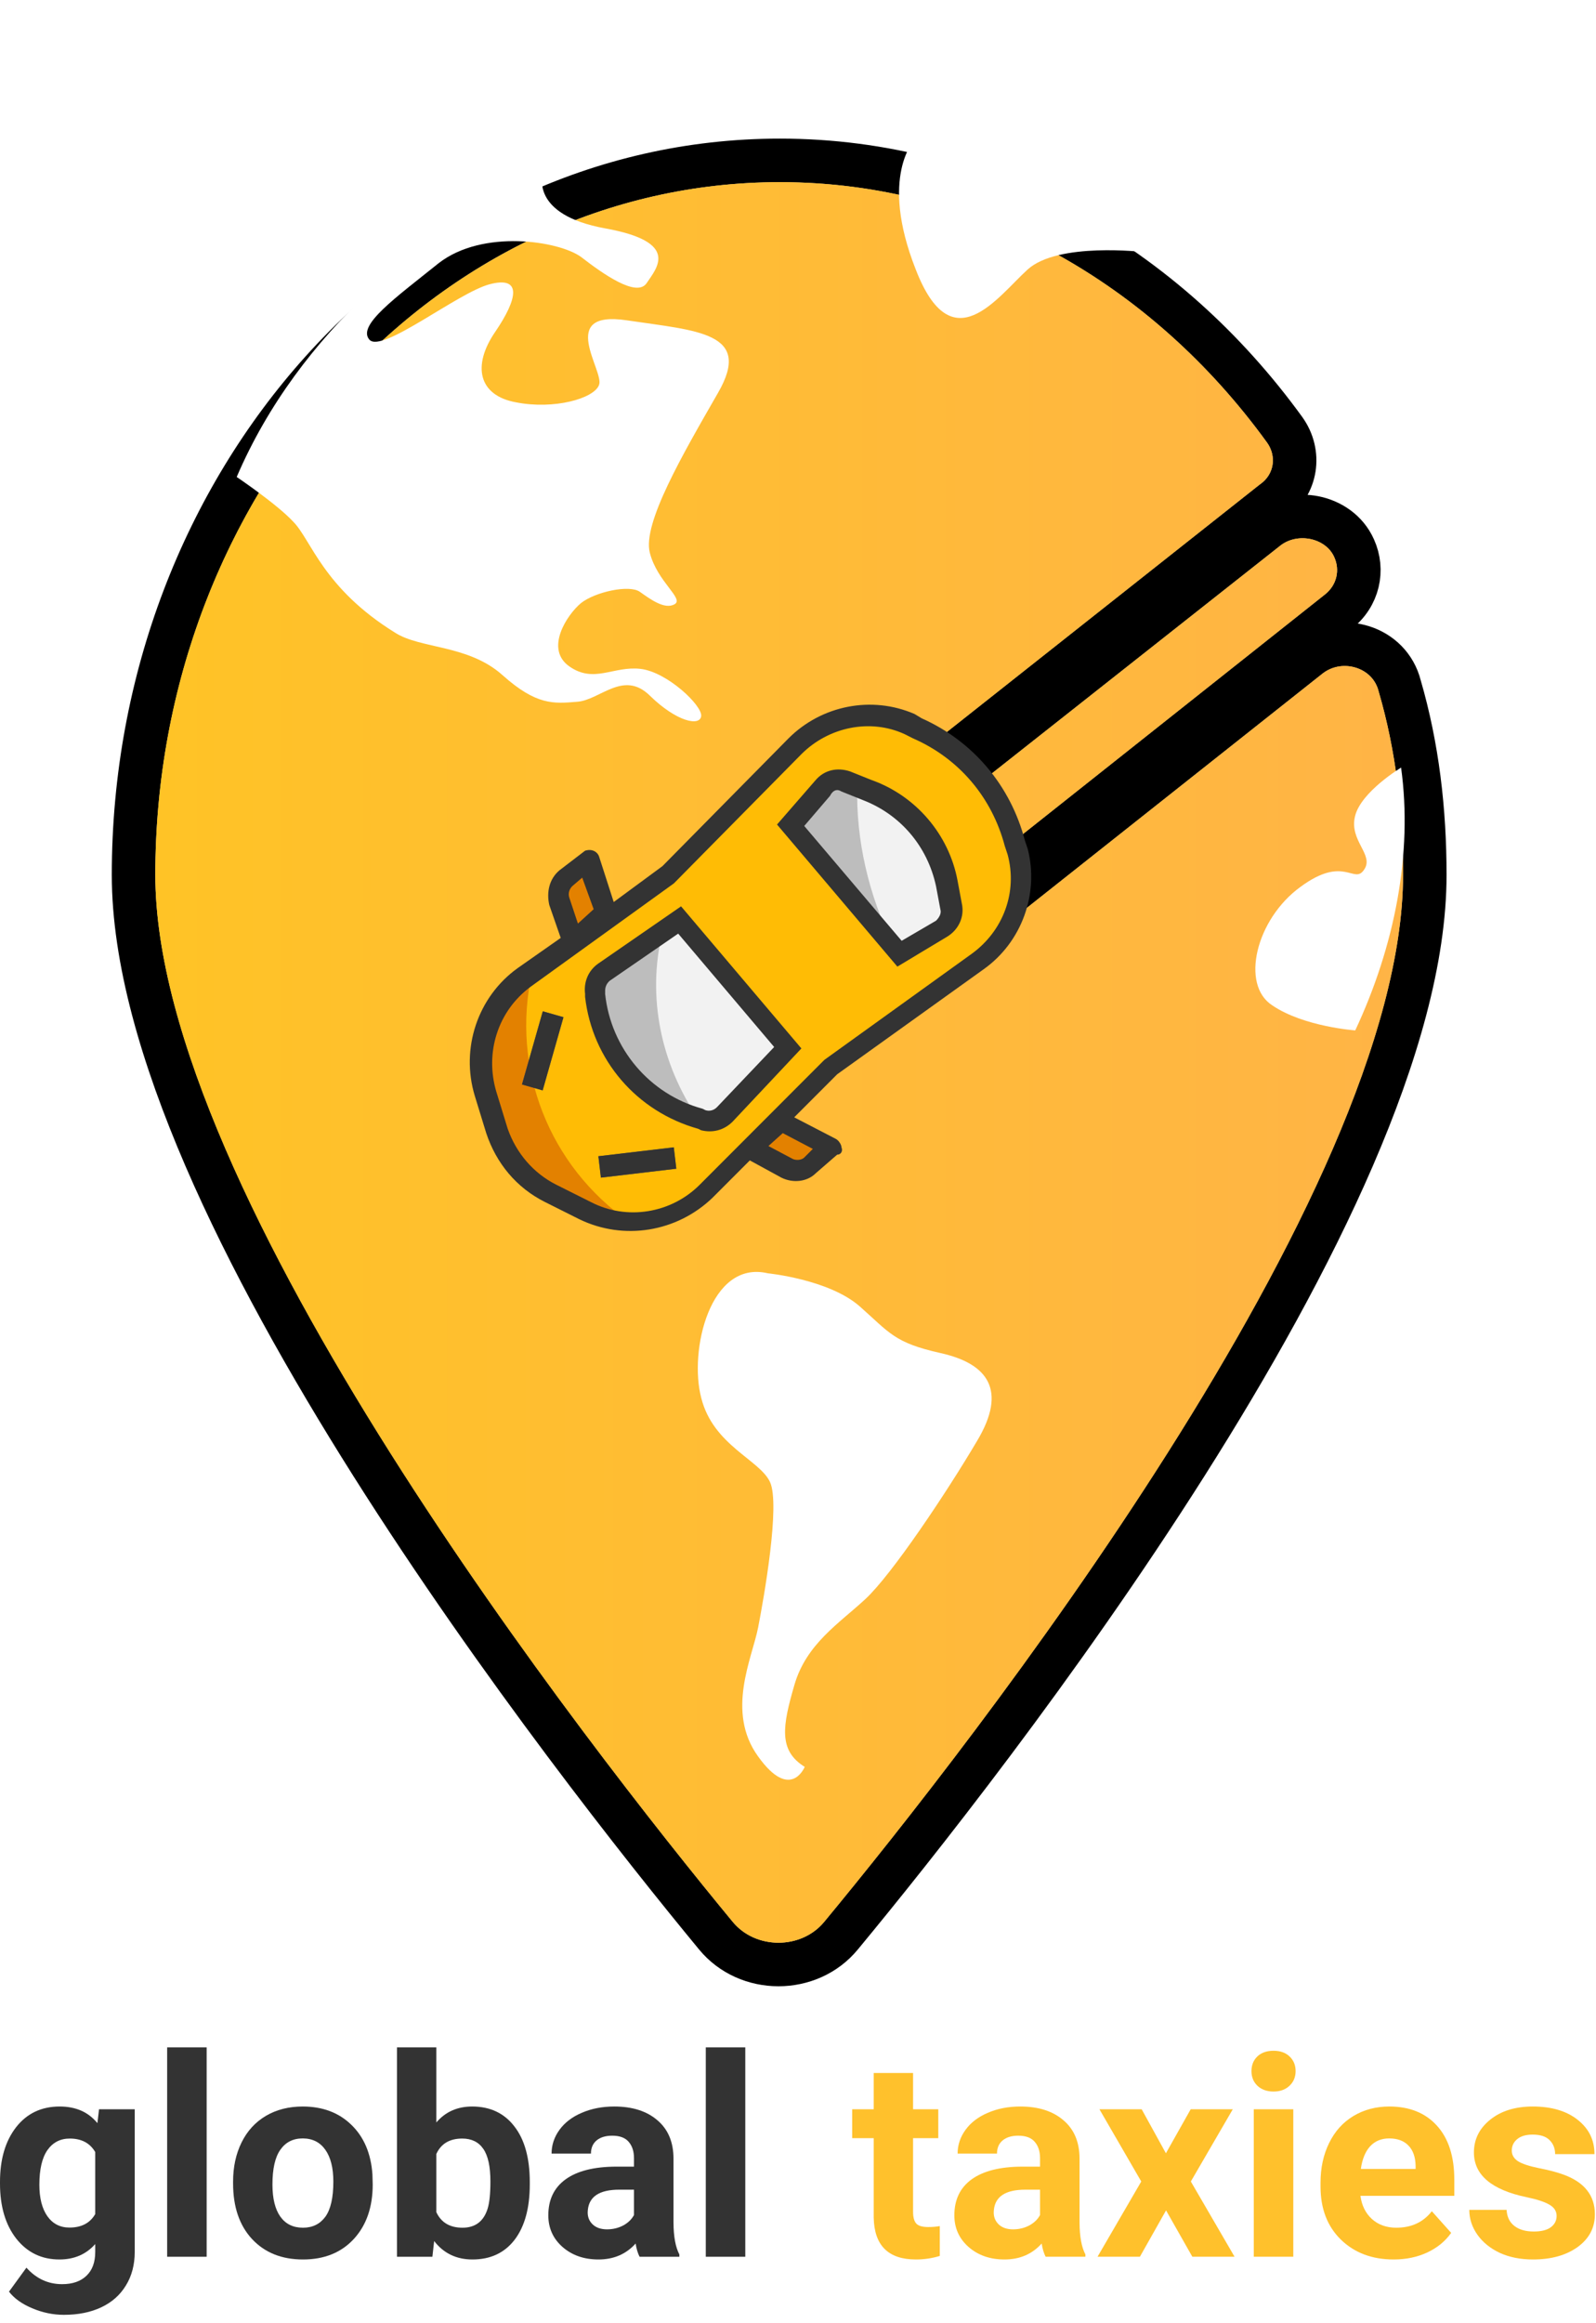 <svg width="110" height="160" viewBox="0 0 110 160" fill="none" xmlns="http://www.w3.org/2000/svg">
<path d="M0 150.267C0 148.708 0.369 147.453 1.108 146.502C1.853 145.551 2.854 145.075 4.112 145.075C5.227 145.075 6.093 145.457 6.713 146.22L6.826 145.263H9.286V155.084C9.286 155.972 9.082 156.745 8.675 157.403C8.275 158.06 7.708 158.561 6.976 158.905C6.244 159.249 5.386 159.421 4.403 159.421C3.659 159.421 2.933 159.271 2.225 158.971C1.518 158.676 0.983 158.295 0.62 157.825L1.821 156.173C2.497 156.93 3.317 157.309 4.281 157.309C5.001 157.309 5.561 157.115 5.962 156.727C6.363 156.345 6.563 155.8 6.563 155.093V154.548C5.937 155.256 5.114 155.609 4.094 155.609C2.873 155.609 1.884 155.134 1.127 154.182C0.376 153.224 0 151.957 0 150.38V150.267ZM2.713 150.464C2.713 151.384 2.898 152.107 3.267 152.633C3.637 153.152 4.144 153.412 4.788 153.412C5.615 153.412 6.206 153.102 6.563 152.483V148.211C6.2 147.591 5.615 147.281 4.807 147.281C4.156 147.281 3.643 147.547 3.267 148.079C2.898 148.611 2.713 149.406 2.713 150.464Z" fill="#333333"/>
<path d="M14.243 155.422H11.52V141H14.243V155.422Z" fill="#333333"/>
<path d="M16.065 150.248C16.065 149.24 16.259 148.342 16.647 147.554C17.035 146.765 17.592 146.155 18.318 145.723C19.05 145.291 19.898 145.075 20.862 145.075C22.233 145.075 23.35 145.494 24.214 146.333C25.084 147.172 25.569 148.311 25.669 149.751L25.688 150.445C25.688 152.004 25.253 153.256 24.383 154.201C23.513 155.14 22.346 155.609 20.881 155.609C19.416 155.609 18.246 155.14 17.37 154.201C16.5 153.262 16.065 151.985 16.065 150.37V150.248ZM18.778 150.445C18.778 151.409 18.959 152.148 19.323 152.661C19.686 153.168 20.205 153.422 20.881 153.422C21.538 153.422 22.052 153.171 22.421 152.671C22.79 152.164 22.975 151.356 22.975 150.248C22.975 149.303 22.79 148.571 22.421 148.051C22.052 147.532 21.532 147.272 20.862 147.272C20.199 147.272 19.686 147.532 19.323 148.051C18.959 148.564 18.778 149.362 18.778 150.445Z" fill="#333333"/>
<path d="M36.514 150.436C36.514 152.063 36.166 153.334 35.472 154.248C34.777 155.155 33.807 155.609 32.561 155.609C31.459 155.609 30.58 155.187 29.923 154.342L29.801 155.422H27.36V141H30.073V146.173C30.699 145.441 31.522 145.075 32.542 145.075C33.782 145.075 34.752 145.532 35.453 146.446C36.16 147.353 36.514 148.633 36.514 150.286V150.436ZM33.8 150.239C33.8 149.212 33.638 148.464 33.312 147.995C32.987 147.519 32.502 147.281 31.857 147.281C30.993 147.281 30.398 147.635 30.073 148.342V152.351C30.405 153.065 31.006 153.422 31.876 153.422C32.752 153.422 33.328 152.99 33.603 152.126C33.735 151.713 33.8 151.084 33.8 150.239Z" fill="#333333"/>
<path d="M44.081 155.422C43.956 155.177 43.865 154.874 43.809 154.511C43.152 155.243 42.297 155.609 41.246 155.609C40.251 155.609 39.424 155.321 38.767 154.745C38.116 154.17 37.791 153.444 37.791 152.567C37.791 151.491 38.188 150.664 38.983 150.089C39.784 149.513 40.939 149.222 42.448 149.215H43.696V148.633C43.696 148.164 43.574 147.788 43.33 147.507C43.092 147.225 42.714 147.084 42.194 147.084C41.737 147.084 41.377 147.194 41.114 147.413C40.858 147.632 40.73 147.932 40.73 148.314H38.016C38.016 147.726 38.198 147.181 38.561 146.68C38.924 146.18 39.437 145.788 40.1 145.507C40.764 145.219 41.509 145.075 42.335 145.075C43.587 145.075 44.579 145.391 45.311 146.023C46.05 146.649 46.419 147.532 46.419 148.671V153.074C46.425 154.038 46.56 154.767 46.823 155.262V155.422H44.081ZM41.837 153.534C42.238 153.534 42.607 153.447 42.945 153.271C43.283 153.09 43.534 152.849 43.696 152.548V150.802H42.682C41.324 150.802 40.601 151.272 40.514 152.21L40.504 152.37C40.504 152.708 40.623 152.987 40.861 153.206C41.099 153.425 41.424 153.534 41.837 153.534Z" fill="#333333"/>
<path d="M51.367 155.422H48.644V141H51.367V155.422Z" fill="#333333"/>
<path d="M62.931 142.765V145.263H64.668V147.253H62.931V152.323C62.931 152.699 63.003 152.968 63.147 153.131C63.291 153.293 63.567 153.375 63.973 153.375C64.274 153.375 64.54 153.353 64.772 153.309V155.365C64.24 155.528 63.692 155.609 63.128 155.609C61.226 155.609 60.255 154.648 60.218 152.727V147.253H58.734V145.263H60.218V142.765H62.931Z" fill="#FFC12C"/>
<path d="M72.067 155.421C71.942 155.177 71.851 154.874 71.794 154.511C71.137 155.243 70.283 155.609 69.231 155.609C68.236 155.609 67.41 155.321 66.753 154.745C66.102 154.17 65.776 153.444 65.776 152.567C65.776 151.491 66.174 150.664 66.969 150.089C67.77 149.513 68.925 149.222 70.433 149.215H71.682V148.633C71.682 148.164 71.56 147.788 71.316 147.507C71.078 147.225 70.699 147.084 70.18 147.084C69.723 147.084 69.363 147.194 69.1 147.413C68.843 147.632 68.715 147.932 68.715 148.314H66.001C66.001 147.726 66.183 147.181 66.546 146.68C66.909 146.18 67.422 145.788 68.086 145.507C68.749 145.219 69.494 145.075 70.32 145.075C71.572 145.075 72.564 145.391 73.297 146.023C74.035 146.649 74.405 147.532 74.405 148.671V153.074C74.411 154.038 74.546 154.767 74.808 155.262V155.421H72.067ZM69.823 153.534C70.223 153.534 70.593 153.447 70.931 153.271C71.269 153.09 71.519 152.849 71.682 152.548V150.802H70.668C69.309 150.802 68.587 151.272 68.499 152.21L68.49 152.37C68.49 152.708 68.609 152.987 68.846 153.206C69.084 153.425 69.41 153.534 69.823 153.534Z" fill="#FFC12C"/>
<path d="M80.357 148.295L82.066 145.263H84.967L82.075 150.239L85.089 155.421H82.179L80.367 152.229L78.564 155.421H75.644L78.658 150.239L75.775 145.263H78.686L80.357 148.295Z" fill="#FFC12C"/>
<path d="M89.136 155.421H86.413V145.263H89.136V155.421ZM86.254 142.634C86.254 142.227 86.388 141.892 86.657 141.629C86.933 141.366 87.305 141.235 87.775 141.235C88.238 141.235 88.607 141.366 88.882 141.629C89.158 141.892 89.296 142.227 89.296 142.634C89.296 143.047 89.155 143.385 88.873 143.648C88.598 143.911 88.231 144.042 87.775 144.042C87.318 144.042 86.948 143.911 86.667 143.648C86.391 143.385 86.254 143.047 86.254 142.634Z" fill="#FFC12C"/>
<path d="M96.056 155.609C94.566 155.609 93.352 155.152 92.413 154.238C91.48 153.325 91.014 152.107 91.014 150.586V150.323C91.014 149.303 91.211 148.392 91.605 147.591C92 146.784 92.557 146.164 93.276 145.732C94.003 145.294 94.829 145.075 95.755 145.075C97.145 145.075 98.237 145.513 99.032 146.389C99.833 147.266 100.234 148.508 100.234 150.117V151.225H93.765C93.852 151.888 94.115 152.42 94.553 152.821C94.998 153.221 95.558 153.422 96.234 153.422C97.279 153.422 98.096 153.043 98.685 152.286L100.018 153.778C99.611 154.354 99.06 154.805 98.365 155.13C97.671 155.45 96.901 155.609 96.056 155.609ZM95.746 147.272C95.207 147.272 94.769 147.453 94.431 147.816C94.1 148.179 93.887 148.699 93.793 149.375H97.567V149.159C97.555 148.558 97.392 148.095 97.079 147.769C96.766 147.438 96.322 147.272 95.746 147.272Z" fill="#FFC12C"/>
<path d="M107.285 152.614C107.285 152.282 107.119 152.023 106.787 151.835C106.462 151.641 105.936 151.469 105.21 151.318C102.794 150.811 101.586 149.785 101.586 148.239C101.586 147.338 101.958 146.586 102.703 145.986C103.454 145.378 104.434 145.075 105.642 145.075C106.931 145.075 107.961 145.378 108.731 145.986C109.507 146.593 109.895 147.381 109.895 148.352H107.182C107.182 147.963 107.056 147.644 106.806 147.394C106.556 147.137 106.164 147.009 105.632 147.009C105.176 147.009 104.822 147.112 104.571 147.319C104.321 147.525 104.196 147.788 104.196 148.107C104.196 148.408 104.337 148.652 104.618 148.84C104.906 149.021 105.388 149.181 106.064 149.319C106.74 149.45 107.31 149.6 107.773 149.769C109.207 150.295 109.923 151.206 109.923 152.501C109.923 153.428 109.526 154.179 108.731 154.755C107.936 155.324 106.909 155.609 105.651 155.609C104.8 155.609 104.043 155.459 103.379 155.159C102.722 154.852 102.205 154.436 101.83 153.91C101.454 153.378 101.267 152.805 101.267 152.192H103.839C103.864 152.674 104.043 153.043 104.374 153.3C104.706 153.556 105.15 153.684 105.708 153.684C106.227 153.684 106.618 153.587 106.881 153.393C107.15 153.193 107.285 152.933 107.285 152.614Z" fill="#FFC12C"/>
<g filter="url(#filter0_d)">
<path d="M96.7 56.255C96.7 78.23 66.784 116.3 56.813 128.348C55.233 130.275 52.074 130.275 50.494 128.348C40.621 116.397 10.705 78.23 10.705 56.255C10.705 29.943 29.958 8.546 53.752 8.546C67.377 8.546 79.422 15.582 87.32 26.473C88.012 27.437 87.814 28.69 86.827 29.364L38.054 67.917C37.165 68.688 37.066 69.941 37.757 70.808C38.152 71.29 38.843 71.483 39.436 71.483C39.929 71.483 40.423 71.29 40.818 71.001L88.209 33.605C89.394 32.641 91.368 33.027 91.961 34.376C92.356 35.244 92.158 36.304 91.27 36.978L43.977 74.471C43.089 75.242 42.99 76.495 43.681 77.362C44.076 77.844 44.767 78.037 45.36 78.037C45.853 78.037 46.347 77.844 46.742 77.555L91.171 42.376C92.553 41.316 94.627 41.99 95.022 43.629C96.206 47.677 96.7 51.918 96.7 56.255Z" fill="url(#paint0_linear)"/>
<path d="M88.54 25.599L88.535 25.592C80.394 14.367 67.921 7.046 53.752 7.046C28.987 7.046 9.205 29.264 9.205 56.255C9.205 62.05 11.166 68.776 14.156 75.704C17.157 82.656 21.249 89.933 25.629 96.862C34.39 110.719 44.381 123.303 49.336 129.302C51.516 131.958 55.791 131.958 57.97 129.301C62.975 123.255 72.99 110.672 81.763 96.827C86.15 89.904 90.244 82.636 93.247 75.691C96.238 68.771 98.2 62.05 98.2 56.255C98.2 51.816 97.696 47.44 96.47 43.239C95.777 40.485 92.417 39.53 90.258 41.186L90.249 41.193L90.24 41.2L45.837 76.358C45.654 76.487 45.472 76.537 45.36 76.537C45.216 76.537 45.073 76.512 44.962 76.472C44.885 76.443 44.85 76.418 44.841 76.41C44.674 76.184 44.679 75.863 44.942 75.62L92.191 38.163C93.641 37.051 93.998 35.242 93.33 33.764C92.798 32.56 91.693 31.873 90.604 31.653C89.515 31.433 88.258 31.637 87.272 32.434L39.914 69.803C39.731 69.933 39.548 69.983 39.436 69.983C39.292 69.983 39.149 69.958 39.038 69.918C38.961 69.889 38.927 69.864 38.917 69.856C38.751 69.631 38.755 69.309 39.017 69.067L87.721 30.57C89.384 29.396 89.694 27.209 88.54 25.599Z" stroke="black" stroke-width="3"/>
</g>
<g filter="url(#filter1_d)">
<path d="M96.7 56.255C96.7 78.23 66.784 116.3 56.813 128.348C55.233 130.275 52.074 130.275 50.494 128.348C40.621 116.397 10.705 78.23 10.705 56.255C10.705 29.943 29.958 8.546 53.752 8.546C67.377 8.546 79.422 15.582 87.32 26.473C88.012 27.437 87.814 28.69 86.827 29.364L38.054 67.917C37.165 68.688 37.066 69.941 37.757 70.808C38.152 71.29 38.843 71.483 39.436 71.483C39.929 71.483 40.423 71.29 40.818 71.001L88.209 33.605C89.394 32.641 91.368 33.027 91.961 34.376C92.356 35.244 92.158 36.304 91.27 36.978L43.977 74.471C43.089 75.242 42.99 76.495 43.681 77.362C44.076 77.844 44.767 78.037 45.36 78.037C45.853 78.037 46.347 77.844 46.742 77.555L91.171 42.376C92.553 41.316 94.627 41.99 95.022 43.629C96.206 47.677 96.7 51.918 96.7 56.255Z" fill="url(#paint1_linear)"/>
</g>
<path d="M48.223 77.346L54.246 80.509C54.739 80.805 55.431 80.707 55.825 80.311L57.306 79.026L50.395 75.369L48.223 77.346Z" fill="#E38100"/>
<path d="M40.72 68.548L42.892 66.67L40.423 59.256L38.942 60.541C38.449 60.937 38.35 61.53 38.547 62.123L40.72 68.548Z" fill="#E38100"/>
<path d="M33.512 75.27L34.302 77.84C34.895 79.718 36.178 81.3 37.955 82.189L40.325 83.376C43.089 84.76 46.446 84.166 48.618 81.992L57.208 73.392L67.377 66.077C69.747 64.396 70.833 61.332 70.142 58.465L70.043 57.971C69.154 54.413 66.686 51.546 63.329 50.063L62.737 49.767C60.071 48.58 56.912 49.173 54.838 51.348L46.051 60.245L36.178 67.362C33.611 69.141 32.525 72.304 33.512 75.27Z" fill="#FFBC05"/>
<path d="M36.672 66.966C35.191 73.589 37.856 80.311 43.385 84.166C42.299 84.166 41.312 83.87 40.423 83.376L38.054 82.189C36.277 81.3 34.993 79.718 34.401 77.84L33.611 75.27C32.722 72.304 33.808 69.042 36.277 67.263L36.672 66.966Z" fill="#E38100"/>
<path d="M48.223 77.049L48.421 77.148C48.914 77.247 49.507 77.148 49.901 76.753L54.344 72.206L46.841 63.408L41.608 67.065C41.213 67.362 40.917 67.856 41.016 68.449V68.647C41.411 72.601 44.274 75.962 48.223 77.049Z" fill="#F2F2F2"/>
<path d="M48.124 77.049C44.274 75.863 41.509 72.601 41.016 68.548V68.35C40.917 67.856 41.213 67.263 41.608 66.966L45.656 64.199C44.57 68.647 45.557 73.293 48.124 77.049Z" fill="#BDBDBD"/>
<path d="M61.947 65.583L54.443 56.785L56.615 54.215C57.01 53.721 57.702 53.622 58.195 53.819L59.676 54.413C62.441 55.5 64.514 57.872 65.106 60.838L65.403 62.419C65.501 63.013 65.205 63.606 64.711 63.902L61.947 65.583Z" fill="#F2F2F2"/>
<path d="M58.294 53.819L59.084 54.116C58.985 57.872 59.873 61.629 61.552 65.088L54.542 56.884L56.714 54.314C57.01 53.721 57.701 53.523 58.294 53.819Z" fill="#BDBDBD"/>
<path d="M46.437 79.019L41.24 79.633L41.414 81.106L46.611 80.492L46.437 79.019Z" fill="#555160"/>
<path d="M38.835 70.054L37.41 69.649L35.973 74.687L37.398 75.092L38.835 70.054Z" fill="#555160"/>
<path d="M55.233 72.206L46.94 62.419L41.214 66.373C40.522 66.868 40.226 67.659 40.325 68.449V68.647C40.819 72.996 43.879 76.555 48.125 77.741L48.322 77.84C49.112 78.038 49.902 77.84 50.494 77.247L55.233 72.206ZM48.618 76.456L48.421 76.357C44.768 75.369 42.102 72.206 41.707 68.449V68.252C41.707 67.955 41.806 67.757 42.003 67.56L46.742 64.298L53.357 72.107L49.408 76.258C49.211 76.456 48.914 76.555 48.618 76.456Z" fill="#333333"/>
<path d="M53.554 56.785L61.848 66.571L65.303 64.495C66.093 64.001 66.488 63.111 66.291 62.222L65.995 60.64C65.402 57.477 63.131 54.808 60.071 53.721L58.59 53.127C57.701 52.831 56.813 53.029 56.22 53.721L53.554 56.785ZM57.997 54.511L59.478 55.104C62.045 56.093 63.921 58.268 64.514 61.035L64.81 62.617C64.909 62.914 64.711 63.21 64.514 63.408L62.144 64.792L55.43 56.884L57.208 54.808C57.405 54.413 57.701 54.314 57.997 54.511Z" fill="#333333"/>
<path d="M38.835 70.055L37.411 69.649L35.978 74.688L37.403 75.094L38.835 70.055Z" fill="#333333"/>
<path d="M46.44 79.015L41.243 79.628L41.417 81.1L46.613 80.487L46.44 79.015Z" fill="#333333"/>
<path d="M57.998 79.026C57.998 78.829 57.8 78.532 57.603 78.433L54.739 76.95L57.701 73.985L67.772 66.769C70.438 64.891 71.622 61.53 70.833 58.465L70.635 57.872C69.648 54.116 67.081 51.052 63.526 49.47L63.033 49.173C60.071 47.888 56.615 48.58 54.344 50.854L45.656 59.652L42.299 62.123L41.312 59.059C41.213 58.663 40.818 58.465 40.423 58.564C40.325 58.564 40.226 58.663 40.226 58.663L38.547 59.948C37.856 60.541 37.659 61.431 37.856 62.321L38.646 64.594L35.684 66.67C32.92 68.647 31.735 72.206 32.722 75.468L33.512 78.038C34.203 80.114 35.586 81.794 37.56 82.782L39.93 83.969C42.99 85.451 46.643 84.858 49.112 82.486L51.679 79.916L53.851 81.102C54.641 81.497 55.628 81.399 56.22 80.805L57.701 79.52C57.998 79.52 58.096 79.224 57.998 79.026ZM39.831 63.606L39.239 61.826C39.14 61.53 39.239 61.233 39.436 61.035L40.127 60.442L40.917 62.617L39.831 63.606ZM40.719 82.782L38.35 81.596C36.77 80.805 35.586 79.422 34.993 77.741L34.203 75.171C33.413 72.502 34.302 69.635 36.573 67.955L46.446 60.838L55.233 51.941C57.109 50.063 59.972 49.47 62.342 50.557L62.934 50.854C66.094 52.238 68.364 54.907 69.253 58.268L69.45 58.861C70.141 61.431 69.154 64.1 66.982 65.681L56.813 72.996L48.223 81.596C46.248 83.573 43.188 84.067 40.719 82.782ZM55.431 79.718C55.233 79.916 54.838 79.916 54.641 79.817L52.962 78.927L53.95 78.038L56.023 79.125L55.431 79.718Z" fill="#333333"/>
<path d="M16.314 32.849C20.587 22.874 29.4 15.729 37.412 12.018C37.412 12.018 36.508 14.787 41.714 15.729C46.919 16.67 45.255 18.467 44.572 19.494C43.89 20.521 41.543 18.852 40.049 17.697C38.513 16.584 33.265 15.771 30.235 18.125C27.248 20.521 24.603 22.404 25.456 23.388C26.309 24.372 31.515 20.179 33.734 19.58C35.996 18.981 35.697 20.564 34.118 22.874C32.539 25.185 32.966 27.239 35.569 27.709C38.172 28.223 40.945 27.453 41.287 26.511C41.671 25.57 38.343 21.334 43.207 22.061C48.071 22.789 51.912 22.874 49.48 27.067C47.047 31.303 44.274 36.053 44.786 38.064C45.298 40.075 47.175 41.23 46.493 41.615C45.81 42 44.828 41.273 44.103 40.76C43.378 40.246 41.031 40.76 40.049 41.53C39.068 42.343 37.532 44.696 39.239 45.894C40.945 47.092 42.268 45.851 44.146 46.065C45.981 46.279 48.413 48.59 48.327 49.317C48.242 50.044 46.621 49.702 44.786 47.905C42.951 46.108 41.33 48.247 39.751 48.333C38.172 48.461 36.977 48.59 34.63 46.493C32.283 44.396 28.998 44.696 27.248 43.584C22.256 40.503 21.445 37.165 20.207 35.925C19.098 34.726 16.314 32.849 16.314 32.849Z" fill="white"/>
<path d="M52.924 87.692C52.924 87.692 57.105 88.106 59.233 89.951C61.324 91.795 61.623 92.473 64.834 93.188C68.044 93.903 69.463 95.71 67.335 99.248C65.244 102.787 61.474 108.433 59.644 110.127C57.815 111.821 55.575 113.214 54.753 116.037C53.932 118.86 53.633 120.554 55.463 121.683C55.463 121.683 54.492 124.092 52.252 120.968C50.012 117.881 51.841 114.192 52.252 112.084C52.663 109.976 53.783 103.615 53.073 102.071C52.364 100.528 49.153 99.549 48.332 96.275C47.473 93.037 48.929 86.751 52.924 87.692Z" fill="white"/>
<path d="M63.05 9.614C68.925 10.95 74.213 14.018 78.807 17.359C78.807 17.359 72.926 16.659 70.828 18.56C68.729 20.462 65.611 25.013 63.116 18.56C60.564 12.107 63.05 9.614 63.05 9.614Z" fill="white"/>
<path d="M93.407 70.963C96.121 65.168 97.384 58.776 96.566 52.865C96.566 52.865 93.809 54.525 93.395 56.201C92.965 57.912 94.743 58.869 94.013 59.899C93.317 60.945 92.651 58.846 89.623 61.085C86.561 63.309 85.475 67.829 87.698 69.245C89.855 70.712 93.407 70.963 93.407 70.963Z" fill="white"/>
<defs>
<filter id="filter0_d" x="3.705" y="5.546" width="99.995" height="135.247" filterUnits="userSpaceOnUse" color-interpolation-filters="sRGB">
<feFlood flood-opacity="0" result="BackgroundImageFix"/>
<feColorMatrix in="SourceAlpha" type="matrix" values="0 0 0 0 0 0 0 0 0 0 0 0 0 0 0 0 0 0 127 0"/>
<feOffset dy="4"/>
<feGaussianBlur stdDeviation="2"/>
<feColorMatrix type="matrix" values="0 0 0 0 0 0 0 0 0 0 0 0 0 0 0 0 0 0 0.25 0"/>
<feBlend mode="normal" in2="BackgroundImageFix" result="effect1_dropShadow"/>
<feBlend mode="normal" in="SourceGraphic" in2="effect1_dropShadow" result="shape"/>
</filter>
<filter id="filter1_d" x="6.705" y="8.546" width="93.995" height="129.247" filterUnits="userSpaceOnUse" color-interpolation-filters="sRGB">
<feFlood flood-opacity="0" result="BackgroundImageFix"/>
<feColorMatrix in="SourceAlpha" type="matrix" values="0 0 0 0 0 0 0 0 0 0 0 0 0 0 0 0 0 0 127 0"/>
<feOffset dy="4"/>
<feGaussianBlur stdDeviation="2"/>
<feColorMatrix type="matrix" values="0 0 0 0 0 0 0 0 0 0 0 0 0 0 0 0 0 0 0.25 0"/>
<feBlend mode="normal" in2="BackgroundImageFix" result="effect1_dropShadow"/>
<feBlend mode="normal" in="SourceGraphic" in2="effect1_dropShadow" result="shape"/>
</filter>
<linearGradient id="paint0_linear" x1="10.705" y1="69.204" x2="96.746" y2="69.204" gradientUnits="userSpaceOnUse">
<stop stop-color="#FFC326"/>
<stop offset="1" stop-color="#FFB446"/>
</linearGradient>
<linearGradient id="paint1_linear" x1="10.705" y1="69.204" x2="96.746" y2="69.204" gradientUnits="userSpaceOnUse">
<stop stop-color="#FFC326"/>
<stop offset="1" stop-color="#FFB446"/>
</linearGradient>
</defs>
</svg>
